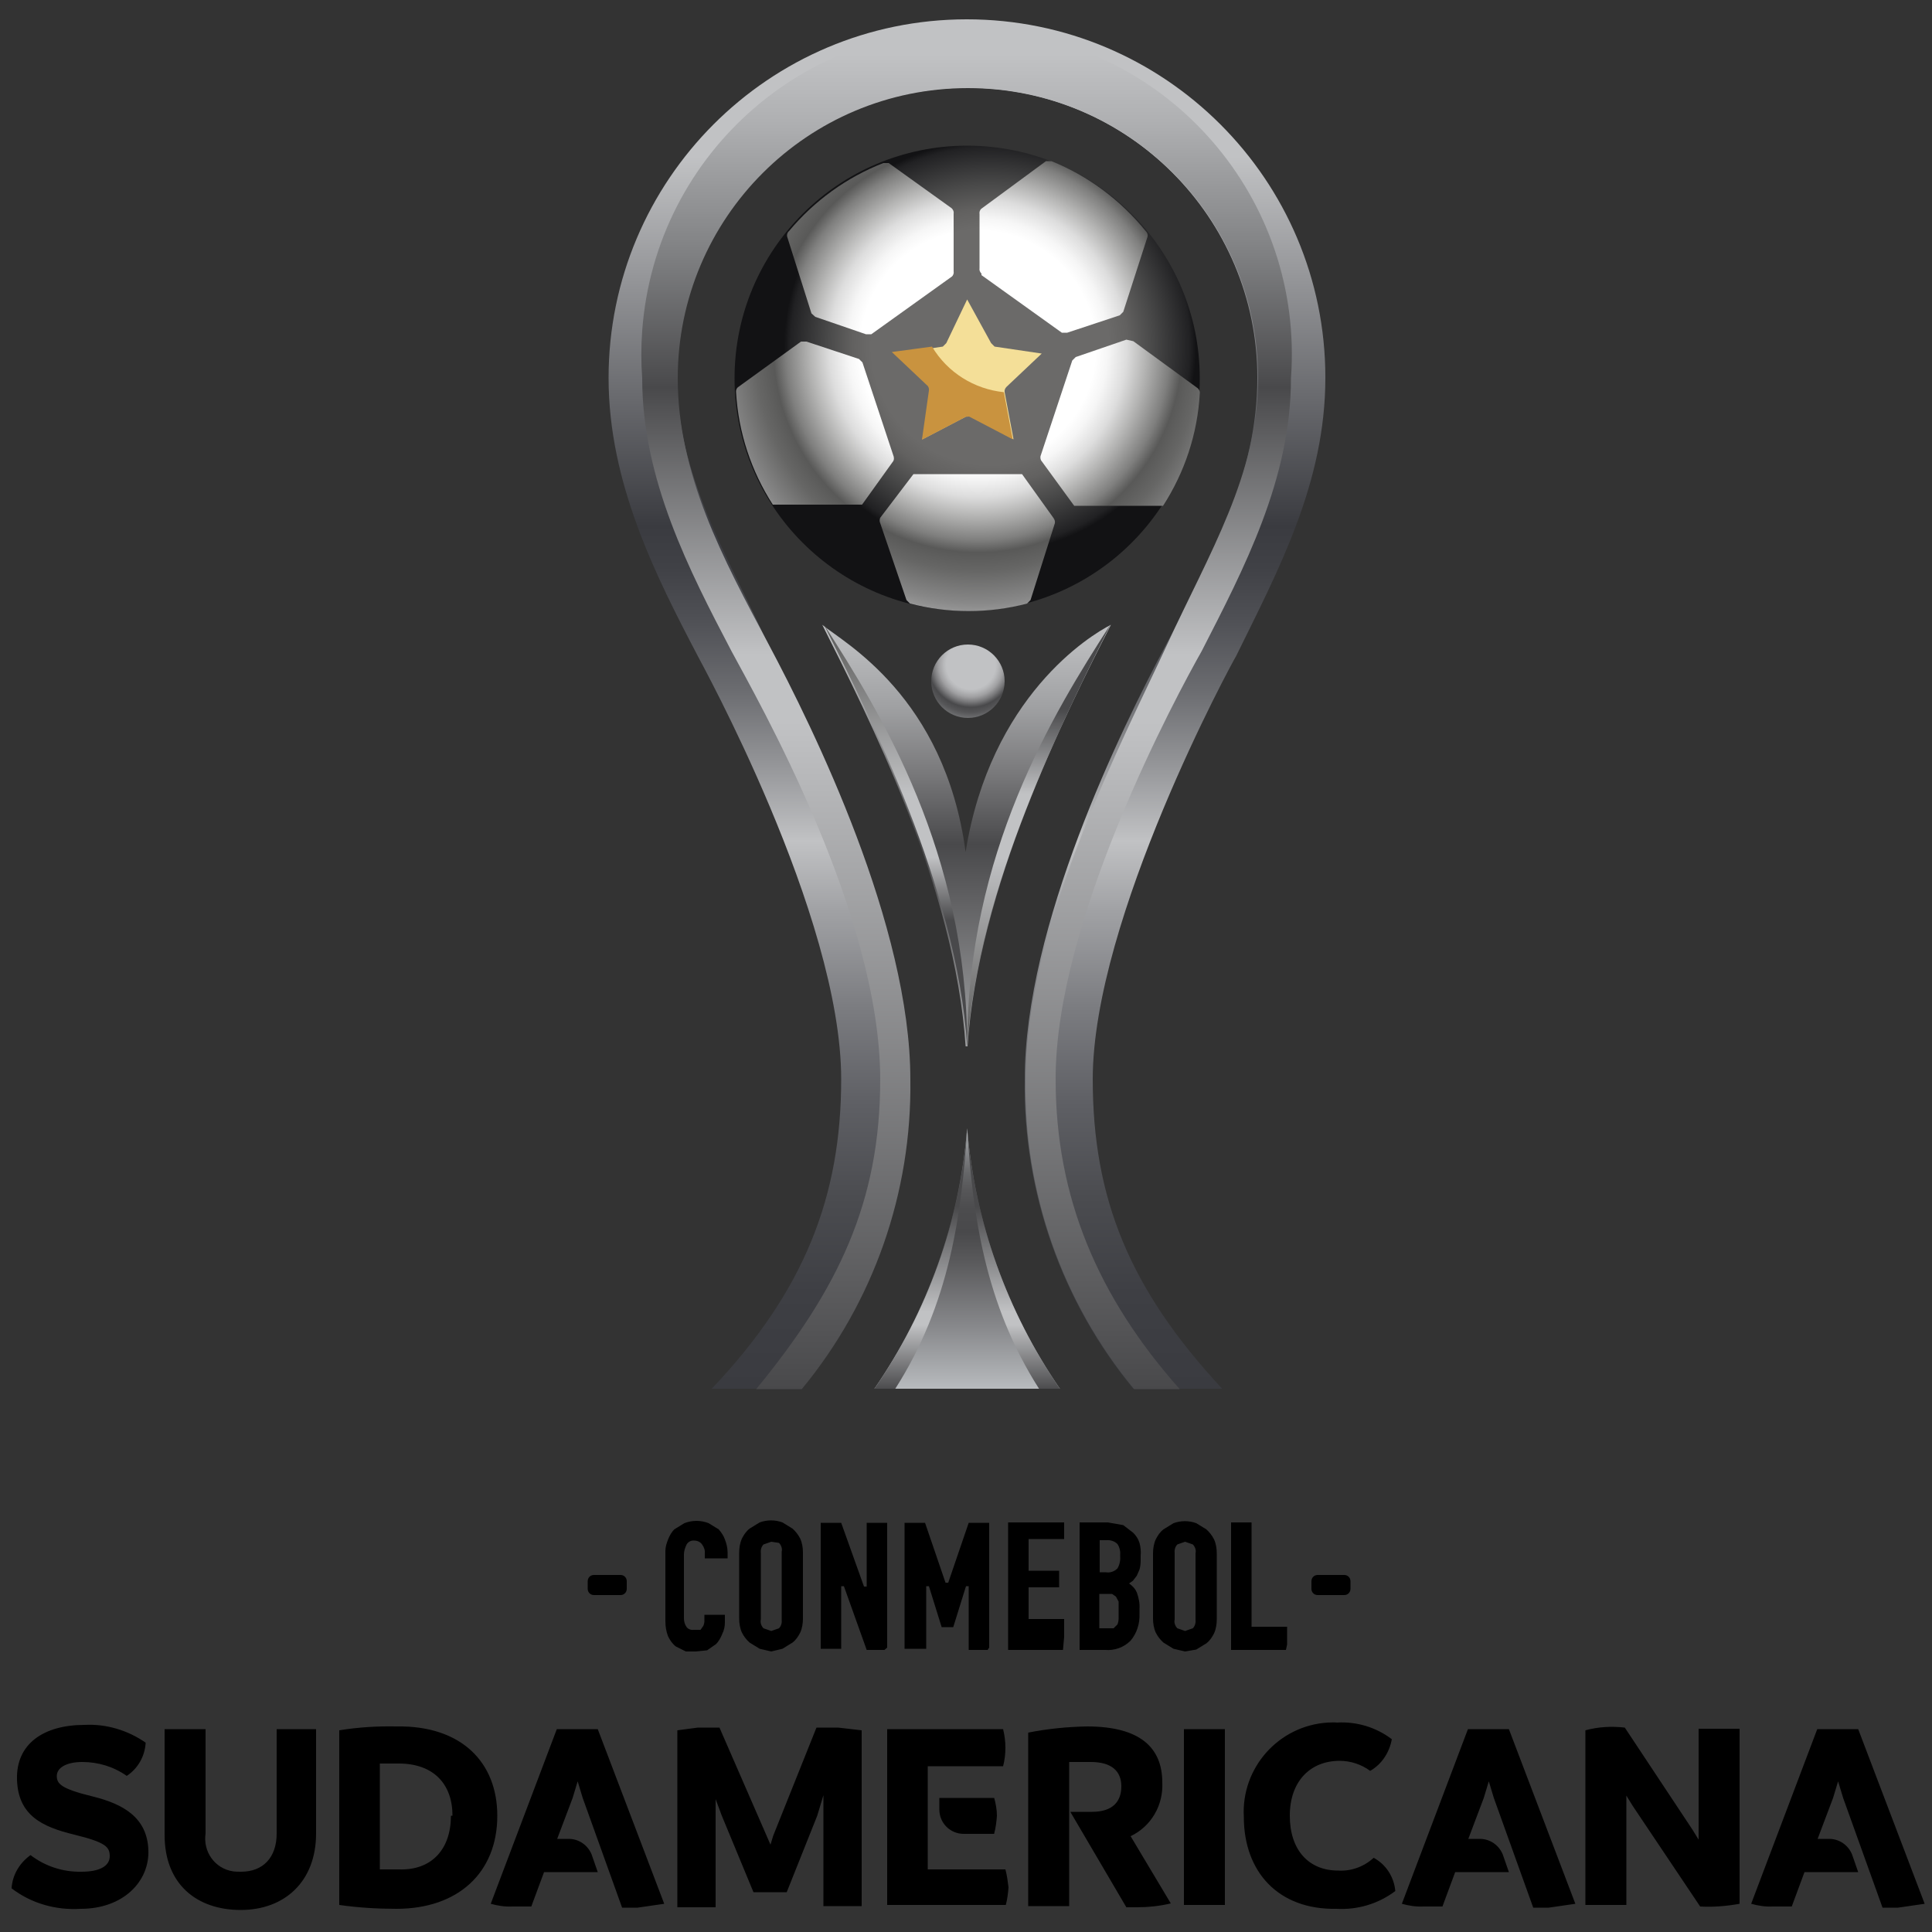 <?xml version="1.0" encoding="utf-8"?>
<!-- Generator: Adobe Illustrator 25.0.1, SVG Export Plug-In . SVG Version: 6.00 Build 0)  -->
<svg version="1.1" id="Layer_1" xmlns="http://www.w3.org/2000/svg" xmlns:xlink="http://www.w3.org/1999/xlink" x="0px" y="0px"
	 viewBox="0 0 500 500" style="enable-background:new 0 0 500 500;" xml:space="preserve">
<rect x="0" y="0" width="500" height="500" fill="#333333" stroke="none"/>
<style type="text/css">
	.st0{fill:url(#SVGID_1_);}
	.st1{fill:url(#SVGID_2_);}
	.st2{fill:url(#SVGID_3_);}
	.st3{fill:url(#SVGID_4_);}
	.st4{fill:url(#SVGID_5_);}
	.st5{fill:url(#SVGID_6_);}
	.st6{fill:url(#SVGID_7_);}
	.st7{fill:url(#SVGID_8_);}
	.st8{fill:url(#SVGID_9_);}
	.st9{fill:url(#SVGID_10_);}
	.st10{fill:#F4DF98;}
	.st11{fill:#C9933F;}
	.st12{fill:url(#SVGID_11_);}
</style>
<path d="M180.1,427.4h-2.6l-2.6-1.3c-0.9-0.7-1.5-1.6-2-2.6c-0.5-1.3-0.7-2.6-0.7-4v-18.1c0-1,0.3-2,0.7-3c0.4-1,0.9-1.9,1.6-2.6
	l2.6-1.6c2-0.8,4.3-0.8,6.3,0l2.6,1.6c0.7,0.8,1.3,1.7,1.6,2.6c0.4,1,0.7,2.2,0.7,3.3v1.6h-5.9V402c0.1-0.8-0.2-1.6-0.7-2.3
	c-0.4-0.6-1.2-1-2-1c-0.8-0.1-1.6,0.3-2,1c-0.4,0.8-0.7,1.7-0.7,2.6v16.5c0,0.8,0.2,1.6,0.7,2.3c0.5,0.6,1.2,0.8,2,0.7h1.6l0.7-1
	c0.2-0.4,0.3-0.9,0.3-1.3v-1.6h5.3v2c0,1-0.2,2-0.7,3c-0.4,1-0.9,1.9-1.6,2.6l-2.3,1.6L180.1,427.4z M199.6,427.4l-3-0.7l-2.6-1.6
	c-0.8-0.7-1.5-1.6-2-2.6c-0.5-1.1-0.7-2.4-0.7-3.6v-17.1c0-1.2,0.2-2.5,0.7-3.6c0.5-1,1.1-1.9,2-2.6l2.6-1.6c1.9-0.7,4-0.7,5.9,0
	l2.6,1.6c0.8,0.7,1.5,1.6,2,2.6c0.5,1.1,0.7,2.4,0.7,3.6v17.1c0,1.2-0.2,2.5-0.7,3.6c-0.5,1-1.1,1.9-2,2.6l-2.6,1.6L199.6,427.4z
	 M199.6,399l-2,0.7c-0.6,0.6-0.8,1.5-0.7,2.3v17.1c-0.2,0.8,0.1,1.7,0.7,2.3l2,0.7l2-0.7c0.6-0.6,0.8-1.5,0.7-2.3v-17.5
	c0.2-0.8-0.1-1.7-0.7-2.3L199.6,399z M228.9,427h-4.6l-5.9-16.5h-0.7v16.2h-5.3v-32.6h5.3l5.9,16.5h0.7v-16.5h5.3v32.3L228.9,427z
	 M255.6,427h-4.9v-16.5H250l-3.3,10.6h-3l-3.3-10.6h-0.7v16.2h-5.6v-32.6h5.3l5.3,15.5h0.7l5.3-15.5h5.3v32.3L255.6,427z M275.1,427
	h-14.2v-33h14.5v4.3h-9.2v8.2h7.9v4.3h-7.9v8.2h9.2v4.6L275.1,427z M286,427h-6.6v-33h7.3l4,0.7l2.6,2c0.7,0.7,1.3,1.6,1.6,2.6
	c0.3,1.1,0.4,2.2,0.3,3.3v1.3c0,0.8-0.1,1.6-0.3,2.3l-0.7,1.6l-1,1.3l-1,0.7c0.9,0.6,1.6,1.4,2,2.3c0.5,1.4,0.8,2.8,0.7,4.3v1.3
	c0.1,2.5-0.7,5-2.3,6.9C290.8,426.4,288.4,427.2,286,427L286,427z M284.6,421.4h3.6l1-1c0.2-0.5,0.3-1.1,0.3-1.6v-2.3
	c0-0.7,0-1.3,0-2l-0.7-1.3l-1-0.7h-3.3V421.4z M284.6,406.9h1.6c1.1,0.2,2.2-0.2,3-1c0.6-1,0.8-2.2,0.7-3.3c0.1-1-0.1-2.1-0.7-3
	c-0.8-0.8-1.9-1.1-3-1h-1.6V406.9z M306.7,427.4l-3-0.7l-2.6-1.6c-0.8-0.7-1.5-1.6-2-2.6c-0.5-1.1-0.7-2.4-0.7-3.6V402
	c0-1.2,0.2-2.5,0.7-3.6c0.5-1,1.1-1.9,2-2.6l2.6-1.6c1.9-0.7,4-0.7,5.9,0l2.6,1.6c0.8,0.7,1.5,1.6,2,2.6c0.5,1.1,0.7,2.4,0.7,3.6
	v17.1c0,1.2-0.2,2.5-0.7,3.6c-0.5,1-1.1,1.9-2,2.6l-2.6,1.6L306.7,427.4z M306.7,399l-2,0.7c-0.6,0.6-0.8,1.5-0.7,2.3v17.1
	c-0.2,0.8,0.1,1.7,0.7,2.3l2,0.7l2-0.7c0.6-0.6,0.8-1.5,0.7-2.3V402c0.2-0.8-0.1-1.7-0.7-2.3L306.7,399z M332.8,427h-14.2v-33h5.3
	v27h9.2v4.6L332.8,427z"/>
<path d="M341,407.6h6.9c0.9,0,1.6,0.7,1.6,1.6v2c0,0.9-0.7,1.6-1.6,1.6H341c-0.9,0-1.6-0.7-1.6-1.6v-2
	C339.4,408.3,340.1,407.6,341,407.6z"/>
<path d="M153.7,407.6h6.9c0.9,0,1.6,0.7,1.6,1.6v2c0,0.9-0.7,1.6-1.6,1.6h-6.9c-0.9,0-1.6-0.7-1.6-1.6v-2
	C152.1,408.3,152.8,407.6,153.7,407.6z"/>
<path d="M3,488.7c0.2-3.5,2.1-6.6,4.9-8.6c3.8,2.9,8.4,4.4,13.2,4.3c4.9,0,7.3-1.6,7.3-4s-1-3.6-9.2-5.6s-14.5-4.9-14.8-14.2
	s6.9-14.2,17.5-14.2c5.6-0.3,11.2,1.4,15.8,4.6c-0.2,3.5-2,6.7-4.9,8.6c-3.4-2.4-7.4-3.6-11.5-3.6c-4.3,0-6.6,1.6-6.6,3.6
	s1,3.3,9.2,5.3s14.2,5.6,14.5,13.9c0.3,8.2-6.6,15.2-17.5,15.2C14.4,494.4,8.1,492.6,3,488.7L3,488.7z M42.6,474.9v-27.4h10.6v27
	c-0.7,4.7,2.4,9.1,7.1,9.8c0.7,0.1,1.4,0.1,2.1,0.1c5.6,0,9.2-3.6,9.2-9.9v-27h10.2v27c0,12.5-8.2,19.8-19.5,19.8
	S42.6,487.7,42.6,474.9L42.6,474.9z M128.7,469.9c0,14.8-10.2,24.1-26.1,24.1c-5,0-9.9-0.3-14.8-1v-45.2c4.9-0.8,9.9-1.1,14.8-1
	C119.4,446.5,128.7,456.1,128.7,469.9z M117.1,469.9c0-8.2-4.9-13.5-13.9-13.5h-4.9v27.4h4.9c8.6,0.3,13.5-5.3,13.5-13.9
	L117.1,469.9z M223,447.8v45.5h-9.9v-28.7l-1.6,5.3l-7.9,19.8h-8.6l-8.2-19.8l-1.6-4.3v28h-9.9v-45.8l5.3-0.7h5.6l12.2,28l1,2.3
	l0.7-2.3l11.2-28h5.6L223,447.8z M306.4,493v-45.5H317V493H306.4z M260.2,483.8h-20.1v-26.7h19.5c0.8-3.1,0.8-6.4,0-9.6h-30V493
	h30.7c0.4-1.5,0.6-3.1,0.7-4.6C260.8,486.8,260.6,485.3,260.2,483.8z"/>
<path d="M257.3,474.5c0.4-1.5,0.6-3.1,0.7-4.6c0-1.6-0.3-3.1-0.7-4.6h-14.2v3c0,3.5,2.8,6.3,6.3,6.3l0,0H257.3z M321.9,470.2
	c-0.7-12.7,9-23.6,21.7-24.4c0.8,0,1.6-0.1,2.4,0c5.1-0.3,10.1,1.2,14.2,4.3c-0.6,3.4-2.6,6.5-5.6,8.2c-2.3-1.7-5.1-2.6-7.9-2.6
	c-7.6,0-12.9,5.3-12.9,14.2c0,8.9,4.9,14.2,12.5,14.2c3.4,0.2,6.7-1,9.2-3.3c3.2,1.7,5.3,5,5.6,8.6c-4.4,3.3-9.7,4.9-15.2,4.6
	C330.8,494.3,321.9,484.4,321.9,470.2L321.9,470.2z M390.5,447.5h-10.6l-17.1,45.2c1.8,0.5,3.7,0.8,5.6,0.7h4.9l3.3-8.9h13.9
	l-1.6-4.6c-1-2.4-3.3-4-5.9-4h-3l4-10.6l1.3-4.3l1.3,4.3l10.2,28.4h4l6.9-1L390.5,447.5z M154.7,447.5h-10.6L127,492.7
	c1.8,0.5,3.7,0.8,5.6,0.7h4.9l3.3-8.9h13.9l-1.6-4.6c-1-2.4-3.3-4-5.9-4h-3l4-10.6l1.3-4.3l1.3,4.3l10.2,28.4h4l6.9-1L154.7,447.5z
	 M480.9,447.5h-10.6l-17.1,45.2c1.8,0.5,3.7,0.8,5.6,0.7h4.9l3.3-8.9h13.9l-1.6-4.6c-1-2.4-3.3-4-5.9-4h-3l4-10.6l1.3-4.3l1.3,4.3
	l10.2,28.4h4l6.9-1L480.9,447.5z M450.2,447.5v45.2c-3.4,0.6-6.8,0.9-10.2,0.7l-17.5-26.1l-1.6-2.6V493h-10.6v-45.2
	c3.3-0.9,6.8-1.1,10.2-0.7l17.5,26.4l1.6,2.6v-28.7H450.2z M292.6,475.2c5.3-2.5,8.5-8,8.2-13.9c0-8.9-5.6-14.5-19.5-14.5
	c-5.1,0.1-10.2,0.6-15.2,1.6v44.9h10.6v-37.3h5.6c5.3,0,7.9,2.3,7.9,6.3s-2.3,6.6-7.6,6.6h-5.6l14.5,24.7h2.6c3,0,6-0.3,8.9-1
	L292.6,475.2z"/>
<radialGradient id="SVGID_1_" cx="108.831" cy="463.52" r="68.26" gradientTransform="matrix(2.367 0 0 -2.367 -1.367 1186.82)" gradientUnits="userSpaceOnUse">
	<stop  offset="0" style="stop-color:#6B6A69"/>
	<stop  offset="0.19" style="stop-color:#6B6A69"/>
	<stop  offset="0.22" style="stop-color:#626160"/>
	<stop  offset="0.26" style="stop-color:#494949"/>
	<stop  offset="0.32" style="stop-color:#212123"/>
	<stop  offset="0.33" style="stop-color:#121214"/>
</radialGradient>
<circle class="st0" cx="250.3" cy="97.9" r="60.2"/>
<linearGradient id="SVGID_2_" gradientUnits="userSpaceOnUse" x1="106.345" y1="349.562" x2="106.345" y2="378.052" gradientTransform="matrix(2.367 0 0 -2.367 -1.367 1186.82)">
	<stop  offset="0" style="stop-color:#B8BBBE"/>
	<stop  offset="0.23" style="stop-color:#898A8D"/>
	<stop  offset="0.48" style="stop-color:#5B5B5D"/>
	<stop  offset="0.6" style="stop-color:#49494B"/>
	<stop  offset="0.69" style="stop-color:#4C4C4E"/>
	<stop  offset="0.76" style="stop-color:#565658"/>
	<stop  offset="0.83" style="stop-color:#666769"/>
	<stop  offset="0.89" style="stop-color:#7D7E81"/>
	<stop  offset="0.95" style="stop-color:#9A9D9F"/>
	<stop  offset="1" style="stop-color:#B8BBBE"/>
</linearGradient>
<path class="st1" d="M274.3,359.4c-13.7-20-22-43.2-24-67.4c-2,24.2-10.3,47.4-24,67.4H274.3z"/>
<linearGradient id="SVGID_3_" gradientUnits="userSpaceOnUse" x1="111.412" y1="378.052" x2="111.412" y2="349.371" gradientTransform="matrix(2.367 0 0 -2.367 -1.367 1186.82)">
	<stop  offset="0.3" style="stop-color:#49494B"/>
	<stop  offset="0.7" style="stop-color:#C1C2C4"/>
	<stop  offset="0.75" style="stop-color:#C1C2C4"/>
	<stop  offset="1" style="stop-color:#49494B"/>
</linearGradient>
<path class="st2" d="M250.3,292c1.4,22.2,4.5,45.3,18.6,67.4h5.4C260.6,339.4,252.3,316.2,250.3,292z"/>
<linearGradient id="SVGID_4_" gradientUnits="userSpaceOnUse" x1="-2210.278" y1="378.052" x2="-2210.278" y2="349.371" gradientTransform="matrix(-2.367 0 0 -2.367 -4993.17 1186.82)">
	<stop  offset="0.3" style="stop-color:#49494B"/>
	<stop  offset="0.7" style="stop-color:#C1C2C4"/>
	<stop  offset="0.75" style="stop-color:#C1C2C4"/>
	<stop  offset="1" style="stop-color:#49494B"/>
</linearGradient>
<path class="st3" d="M250.3,292c-1.4,22.2-4.5,45.3-18.6,67.4h-5.4C240.1,339.4,248.4,316.2,250.3,292z"/>
<linearGradient id="SVGID_5_" gradientUnits="userSpaceOnUse" x1="106.249" y1="434.266" x2="106.249" y2="378.243" gradientTransform="matrix(2.367 0 0 -2.367 -1.367 1186.82)">
	<stop  offset="0" style="stop-color:#C1C2C4"/>
	<stop  offset="7.000000e-02" style="stop-color:#B8B9BB"/>
	<stop  offset="0.18" style="stop-color:#A0A1A3"/>
	<stop  offset="0.31" style="stop-color:#79797B"/>
	<stop  offset="0.45" style="stop-color:#49494B"/>
	<stop  offset="1" style="stop-color:#C1C2C4"/>
</linearGradient>
<path class="st4" d="M212.8,161.7c11.8,23.5,34.4,67.9,37.1,109.1h0.5c2.7-40.7,25.3-86,37.1-109.1c-5.4,2.7-31.2,18.6-37.6,58.8
	C244.5,180.2,218.2,166.2,212.8,161.7L212.8,161.7z"/>
<linearGradient id="SVGID_6_" gradientUnits="userSpaceOnUse" x1="-1714.184" y1="386.847" x2="-1714.184" y2="433.119" gradientTransform="matrix(-2.367 0 0 -2.367 -3788.415 1186.82)">
	<stop  offset="0" style="stop-color:#49494B"/>
	<stop  offset="0" style="stop-color:#595958"/>
	<stop  offset="0.45" style="stop-color:#C1C2C4"/>
	<stop  offset="0.6" style="stop-color:#C1C2C4"/>
	<stop  offset="0.8" style="stop-color:#49494B"/>
</linearGradient>
<path class="st5" d="M250.3,270.7c0-49.8,22.2-86,37.1-109.1C275.7,185.2,253.1,229.6,250.3,270.7z"/>
<linearGradient id="SVGID_7_" gradientUnits="userSpaceOnUse" x1="98.506" y1="386.847" x2="98.506" y2="433.119" gradientTransform="matrix(2.367 0 0 -2.367 -1.367 1186.82)">
	<stop  offset="0.3" style="stop-color:#49494B"/>
	<stop  offset="0.45" style="stop-color:#C1C2C4"/>
	<stop  offset="0.6" style="stop-color:#C1C2C4"/>
	<stop  offset="1" style="stop-color:#595958"/>
	<stop  offset="1" style="stop-color:#49494B"/>
</linearGradient>
<path class="st6" d="M250.3,270.7c0-49.8-22.2-86-37.1-109.1C225,185.2,247.6,229.6,250.3,270.7z"/>
<linearGradient id="SVGID_8_" gradientUnits="userSpaceOnUse" x1="106.345" y1="349.562" x2="106.345" y2="499.292" gradientTransform="matrix(2.367 0 0 -2.367 -1.367 1186.82)">
	<stop  offset="0" style="stop-color:#3A3B40"/>
	<stop  offset="7.000000e-02" style="stop-color:#3E3F44"/>
	<stop  offset="0.14" style="stop-color:#4B4C50"/>
	<stop  offset="0.21" style="stop-color:#5F6065"/>
	<stop  offset="0.28" style="stop-color:#7C7D81"/>
	<stop  offset="0.35" style="stop-color:#A1A2A5"/>
	<stop  offset="0.4" style="stop-color:#C1C2C4"/>
	<stop  offset="0.46" style="stop-color:#919295"/>
	<stop  offset="0.51" style="stop-color:#6B6C70"/>
	<stop  offset="0.56" style="stop-color:#505156"/>
	<stop  offset="0.6" style="stop-color:#404146"/>
	<stop  offset="0.63" style="stop-color:#3A3B40"/>
	<stop  offset="0.9" style="stop-color:#C1C2C4"/>
	<stop  offset="1" style="stop-color:#C1C2C4"/>
</linearGradient>
<path class="st7" d="M293.3,359.4c-18.6-22.5-28.5-50.9-28.1-80.1c0-39.8,24.9-90.5,36.7-112.7s23.5-43.9,23.5-68.8
	c0-41.5-33.6-75.1-75.1-75.1c-41.5,0-75.1,33.6-75.1,75.1c0,24.9,12.7,45.3,23.5,68.8s36.7,72.4,36.7,112.7
	c0.5,29.2-9.5,57.6-28.1,80.1h-23.1c24-25.3,33.5-49.8,33.5-80.1c0-42.5-36.7-108.6-37.1-109.5c-10.9-20.8-23.1-44.8-23.1-72
	c0-51.2,41.5-92.8,92.7-92.8s92.8,41.5,92.8,92.7c0,0,0,0.1,0,0.1c0,27.2-12.2,49.8-23.1,72c-0.9,1.4-37.1,67.9-37.1,109.5
	c0,30.8,9.5,54.3,33.5,80.1H293.3z"/>
<linearGradient id="SVGID_9_" gradientUnits="userSpaceOnUse" x1="106.25" y1="349.562" x2="106.25" y2="495.451" gradientTransform="matrix(2.367 0 0 -2.367 -1.367 1186.82)">
	<stop  offset="0" style="stop-color:#49494B"/>
	<stop  offset="0.5" style="stop-color:#C1C2C4"/>
	<stop  offset="0.51" style="stop-color:#C1C2C4"/>
	<stop  offset="0.55" style="stop-color:#C1C2C4"/>
	<stop  offset="0.75" style="stop-color:#49494B"/>
	<stop  offset="0.85" style="stop-color:#7F8082"/>
	<stop  offset="0.95" style="stop-color:#AFB0B2"/>
	<stop  offset="1" style="stop-color:#C1C2C4"/>
</linearGradient>
<path class="st8" d="M311,168.5c10.9-21.3,23.1-44.4,23.1-70.6c3.4-46.4-31.4-86.7-77.8-90.1s-86.7,31.4-90.1,77.8
	c-0.3,4.1-0.3,8.2,0,12.3c0,26.2,12.2,49.8,23.1,70.6c6.8,12.7,38.5,67.9,38.5,110.9c0,31.7-10.9,54.3-32.1,80.1h11.8
	c18.6-22.5,28.5-50.9,28.1-80.1c0-39.8-24.9-90.5-36.7-112.7s-23.5-43.9-23.5-68.8c0-41.5,33.6-75.1,75.1-75.1
	c41.5,0,75.1,33.6,75.1,75.1c0,24.9-12.7,45.3-23.5,68.8s-36.7,72.4-36.7,112.7c-0.5,29.2,9.5,57.6,28.1,80.1h11.8
	c-21.3-24-32.1-49.8-32.1-80.1C273,238.2,304.6,179.8,311,168.5z"/>
<radialGradient id="SVGID_10_" cx="107.492" cy="463.329" r="67.686" gradientTransform="matrix(2.367 0 0 -2.367 -1.367 1186.82)" gradientUnits="userSpaceOnUse">
	<stop  offset="0" style="stop-color:#FFFFFF"/>
	<stop  offset="0.19" style="stop-color:#FFFFFF"/>
	<stop  offset="0.21" style="stop-color:#F6F6F6"/>
	<stop  offset="0.24" style="stop-color:#DDDDDD"/>
	<stop  offset="0.27" style="stop-color:#B6B6B5"/>
	<stop  offset="0.31" style="stop-color:#7F7F7E"/>
	<stop  offset="0.33" style="stop-color:#595958"/>
	<stop  offset="0.36" style="stop-color:#666665"/>
	<stop  offset="0.41" style="stop-color:#878787"/>
	<stop  offset="0.47" style="stop-color:#BEBEBE"/>
	<stop  offset="0.53" style="stop-color:#FFFFFF"/>
</radialGradient>
<path class="st9" d="M273,135.4l-6.3,19.9l-0.9,0.9c-9.9,2.6-20.4,2.6-30.3,0l-0.9-0.9l-6.8-19.9c-0.2-0.4-0.2-0.9,0-1.4l8.6-11.3
	h28.1l8.1,11.3C272.9,134.4,273.1,134.9,273,135.4L273,135.4z M291.5,87.9l-13.1,4.5l-0.9,0.9l-8.1,24.4c-0.2,0.4-0.2,0.9,0,1.4
	l8.6,11.8H301c5.6-8.7,8.9-18.6,9.5-29c0.1-0.5-0.1-1-0.5-1.4l-16.7-12.2L291.5,87.9z M254,71.2l20.8,14.9h1.4l13.6-4.5l0.9-0.9
	l6.3-19.5c0.1-0.5-0.1-1-0.5-1.4c-6.5-8-14.9-14.3-24.4-18.1h-1.4L254,54c-0.4,0.3-0.6,0.9-0.5,1.4v14c-0.1,0.5,0.1,1,0.5,1.4V71.2z
	 M225.5,86.5l20.8-14.9c0.4-0.3,0.6-0.9,0.5-1.4V55.3c0.1-0.5-0.1-1-0.5-1.4L230,42.2h-1.4c-9.5,3.7-17.9,9.8-24.4,17.6
	c-0.4,0.3-0.6,0.9-0.5,1.4l6.3,19.9L211,82l13.1,4.5H225.5z M231.3,118.2l-8.1-24.4l-0.9-0.9l-13.6-4.5h-1.4l-16.3,11.8
	c-0.4,0.3-0.6,0.9-0.5,1.4c0.6,10.3,3.9,20.3,9.5,29h23.1l8.1-11.3c0.2-0.4,0.2-0.9,0-1.4V118.2z"/>
<path class="st10" d="M250.3,77.5l-5.4,11.3l-0.9,0.9l-12.2,1.8l9.1,8.6c0.4,0.3,0.6,0.9,0.5,1.4l-2.7,12.2l11.3-5.9h1.4l10.9,5.9
	l-2.3-12.2c-0.1-0.5,0.1-1,0.5-1.4l9.1-8.6l-12.2-1.8l-0.9-0.9L250.3,77.5z"/>
<path class="st11" d="M250.8,107.8l11.3,5.9l-2.3-12.2c-7.7-0.8-14.6-5.1-18.6-11.8l-10.4,1.4l9.1,8.6c0.4,0.3,0.6,0.9,0.5,1.4
	l-1.8,12.7l11.3-5.9L250.8,107.8z"/>
<radialGradient id="SVGID_11_" cx="24.686" cy="375.067" r="14.149" gradientTransform="matrix(1.674 -1.674 -1.674 -1.674 837.827 841.175)" gradientUnits="userSpaceOnUse">
	<stop  offset="0" style="stop-color:#C1C2C4"/>
	<stop  offset="0.19" style="stop-color:#C1C2C4"/>
	<stop  offset="0.21" style="stop-color:#B8B9BB"/>
	<stop  offset="0.25" style="stop-color:#A0A0A2"/>
	<stop  offset="0.29" style="stop-color:#78787A"/>
	<stop  offset="0.33" style="stop-color:#49494B"/>
	<stop  offset="0.37" style="stop-color:#565658"/>
	<stop  offset="0.43" style="stop-color:#77787A"/>
	<stop  offset="0.51" style="stop-color:#ADAEB0"/>
	<stop  offset="0.53" style="stop-color:#C1C2C4"/>
</radialGradient>
<circle class="st12" cx="250.5" cy="176.3" r="9.5"/>
</svg>
